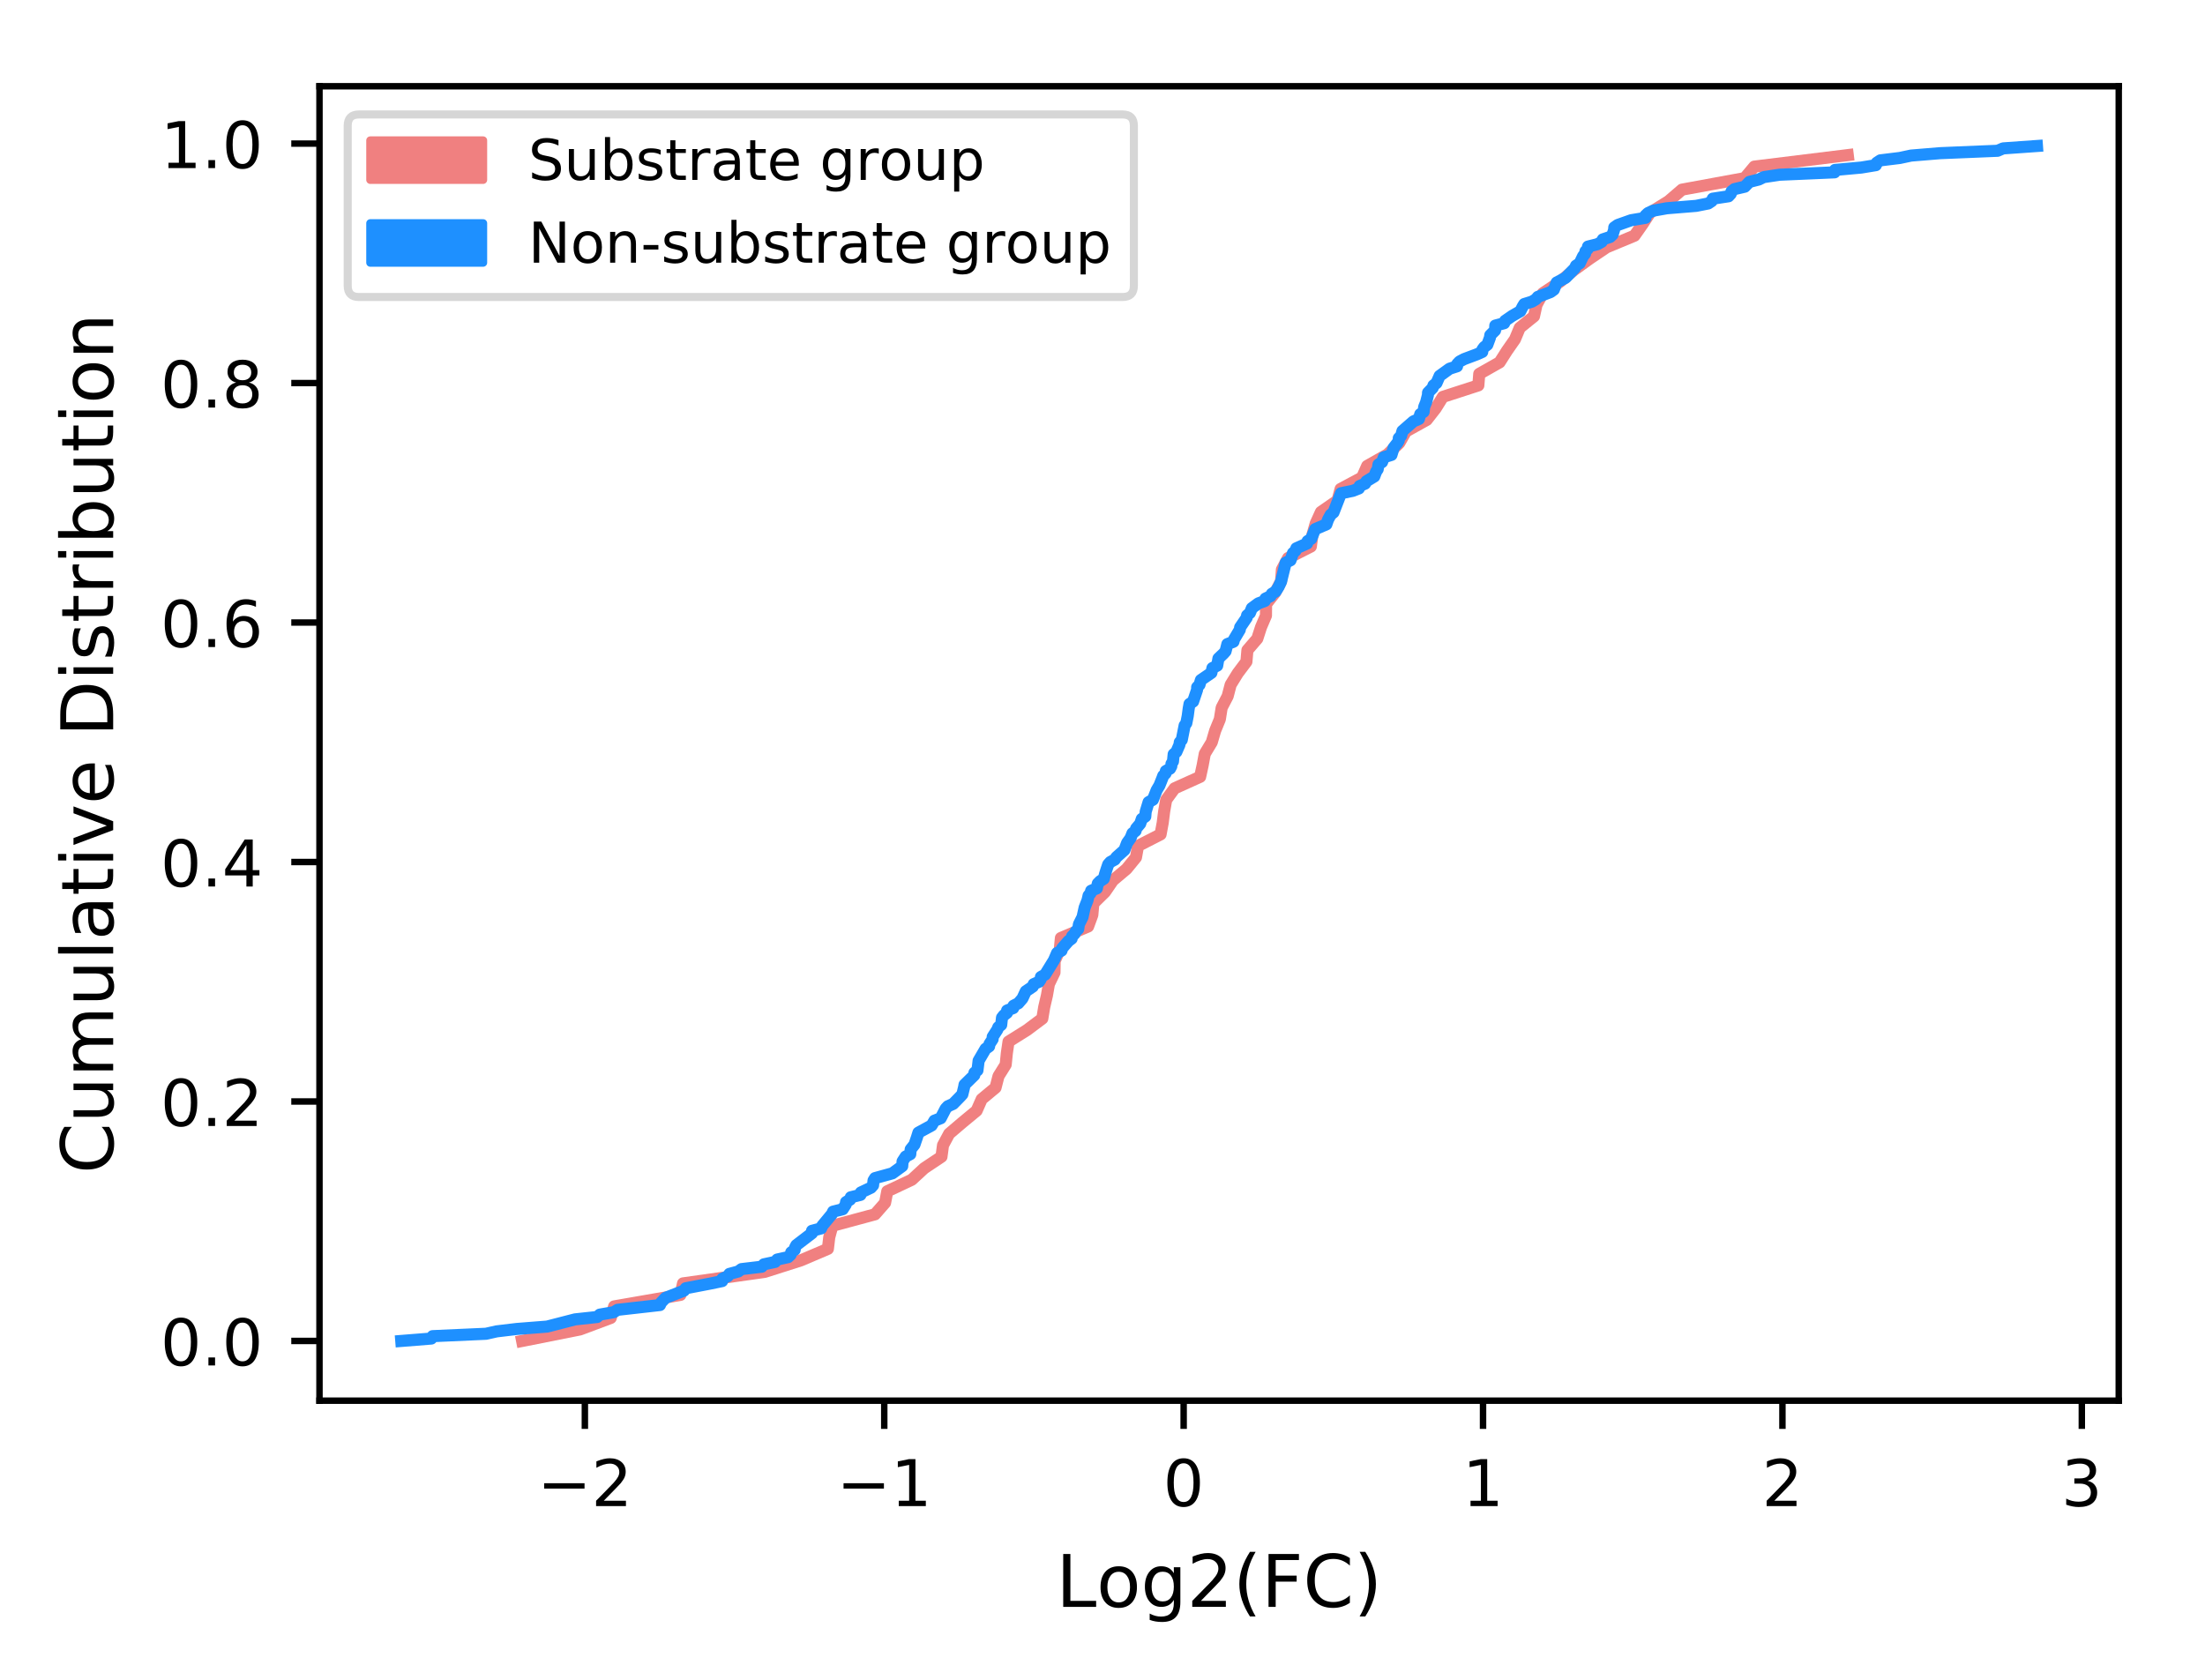 <?xml version="1.0" encoding="utf-8" standalone="no"?>
<!DOCTYPE svg PUBLIC "-//W3C//DTD SVG 1.1//EN"
  "http://www.w3.org/Graphics/SVG/1.1/DTD/svg11.dtd">
<!-- Created with matplotlib (https://matplotlib.org/) -->
<svg height="208.433pt" version="1.1" viewBox="0 0 273.533 208.433" width="273.533pt" xmlns="http://www.w3.org/2000/svg" xmlns:xlink="http://www.w3.org/1999/xlink">
 <defs>
  <style type="text/css">
*{stroke-linecap:butt;stroke-linejoin:round;}
  </style>
 </defs>
 <g id="figure_1">
  <g id="patch_1">
   <path d="M 0 208.433 
L 273.533 208.433 
L 273.533 0 
L 0 0 
z
" style="fill:#ffffff;"/>
  </g>
  <g id="axes_1">
   <g id="patch_2">
    <path d="M 39.633 173.78 
L 262.833 173.78 
L 262.833 10.7 
L 39.633 10.7 
z
" style="fill:#ffffff;"/>
   </g>
   <g id="matplotlib.axis_1">
    <g id="xtick_1">
     <g id="line2d_1">
      <defs>
       <path d="M 0 0 
L 0 3.5 
" id="m01580a641e" style="stroke:#000000;stroke-width:0.8;"/>
      </defs>
      <g>
       <use style="stroke:#000000;stroke-width:0.8;" x="72.553" xlink:href="#m01580a641e" y="173.78"/>
      </g>
     </g>
     <g id="text_1">
      <!-- −2 -->
      <defs>
       <path d="M 10.594 35.5 
L 73.188 35.5 
L 73.188 27.203 
L 10.594 27.203 
z
" id="DejaVuSans-8722"/>
       <path d="M 19.188 8.297 
L 53.609 8.297 
L 53.609 0 
L 7.328 0 
L 7.328 8.297 
Q 12.938 14.109 22.625 23.891 
Q 32.328 33.688 34.812 36.531 
Q 39.547 41.844 41.422 45.531 
Q 43.312 49.219 43.312 52.781 
Q 43.312 58.594 39.234 62.25 
Q 35.156 65.922 28.609 65.922 
Q 23.969 65.922 18.812 64.312 
Q 13.672 62.703 7.812 59.422 
L 7.812 69.391 
Q 13.766 71.781 18.938 73 
Q 24.125 74.219 28.422 74.219 
Q 39.75 74.219 46.484 68.547 
Q 53.219 62.891 53.219 53.422 
Q 53.219 48.922 51.531 44.891 
Q 49.859 40.875 45.406 35.406 
Q 44.188 33.984 37.641 27.219 
Q 31.109 20.453 19.188 8.297 
z
" id="DejaVuSans-50"/>
      </defs>
      <g transform="translate(66.657 186.859)scale(0.08 -0.08)">
       <use xlink:href="#DejaVuSans-8722"/>
       <use x="83.789" xlink:href="#DejaVuSans-50"/>
      </g>
     </g>
    </g>
    <g id="xtick_2">
     <g id="line2d_2">
      <g>
       <use style="stroke:#000000;stroke-width:0.8;" x="109.693" xlink:href="#m01580a641e" y="173.78"/>
      </g>
     </g>
     <g id="text_2">
      <!-- −1 -->
      <defs>
       <path d="M 12.406 8.297 
L 28.516 8.297 
L 28.516 63.922 
L 10.984 60.406 
L 10.984 69.391 
L 28.422 72.906 
L 38.281 72.906 
L 38.281 8.297 
L 54.391 8.297 
L 54.391 0 
L 12.406 0 
z
" id="DejaVuSans-49"/>
      </defs>
      <g transform="translate(103.796 186.859)scale(0.08 -0.08)">
       <use xlink:href="#DejaVuSans-8722"/>
       <use x="83.789" xlink:href="#DejaVuSans-49"/>
      </g>
     </g>
    </g>
    <g id="xtick_3">
     <g id="line2d_3">
      <g>
       <use style="stroke:#000000;stroke-width:0.8;" x="146.833" xlink:href="#m01580a641e" y="173.78"/>
      </g>
     </g>
     <g id="text_3">
      <!-- 0 -->
      <defs>
       <path d="M 31.781 66.406 
Q 24.172 66.406 20.328 58.906 
Q 16.5 51.422 16.5 36.375 
Q 16.5 21.391 20.328 13.891 
Q 24.172 6.391 31.781 6.391 
Q 39.453 6.391 43.281 13.891 
Q 47.125 21.391 47.125 36.375 
Q 47.125 51.422 43.281 58.906 
Q 39.453 66.406 31.781 66.406 
z
M 31.781 74.219 
Q 44.047 74.219 50.516 64.516 
Q 56.984 54.828 56.984 36.375 
Q 56.984 17.969 50.516 8.266 
Q 44.047 -1.422 31.781 -1.422 
Q 19.531 -1.422 13.062 8.266 
Q 6.594 17.969 6.594 36.375 
Q 6.594 54.828 13.062 64.516 
Q 19.531 74.219 31.781 74.219 
z
" id="DejaVuSans-48"/>
      </defs>
      <g transform="translate(144.288 186.859)scale(0.08 -0.08)">
       <use xlink:href="#DejaVuSans-48"/>
      </g>
     </g>
    </g>
    <g id="xtick_4">
     <g id="line2d_4">
      <g>
       <use style="stroke:#000000;stroke-width:0.8;" x="183.973" xlink:href="#m01580a641e" y="173.78"/>
      </g>
     </g>
     <g id="text_4">
      <!-- 1 -->
      <g transform="translate(181.428 186.859)scale(0.08 -0.08)">
       <use xlink:href="#DejaVuSans-49"/>
      </g>
     </g>
    </g>
    <g id="xtick_5">
     <g id="line2d_5">
      <g>
       <use style="stroke:#000000;stroke-width:0.8;" x="221.113" xlink:href="#m01580a641e" y="173.78"/>
      </g>
     </g>
     <g id="text_5">
      <!-- 2 -->
      <g transform="translate(218.568 186.859)scale(0.08 -0.08)">
       <use xlink:href="#DejaVuSans-50"/>
      </g>
     </g>
    </g>
    <g id="xtick_6">
     <g id="line2d_6">
      <g>
       <use style="stroke:#000000;stroke-width:0.8;" x="258.253" xlink:href="#m01580a641e" y="173.78"/>
      </g>
     </g>
     <g id="text_6">
      <!-- 3 -->
      <defs>
       <path d="M 40.578 39.312 
Q 47.656 37.797 51.625 33 
Q 55.609 28.219 55.609 21.188 
Q 55.609 10.406 48.188 4.484 
Q 40.766 -1.422 27.094 -1.422 
Q 22.516 -1.422 17.656 -0.516 
Q 12.797 0.391 7.625 2.203 
L 7.625 11.719 
Q 11.719 9.328 16.594 8.109 
Q 21.484 6.891 26.812 6.891 
Q 36.078 6.891 40.938 10.547 
Q 45.797 14.203 45.797 21.188 
Q 45.797 27.641 41.281 31.266 
Q 36.766 34.906 28.719 34.906 
L 20.219 34.906 
L 20.219 43.016 
L 29.109 43.016 
Q 36.375 43.016 40.234 45.922 
Q 44.094 48.828 44.094 54.297 
Q 44.094 59.906 40.109 62.906 
Q 36.141 65.922 28.719 65.922 
Q 24.656 65.922 20.016 65.031 
Q 15.375 64.156 9.812 62.312 
L 9.812 71.094 
Q 15.438 72.656 20.344 73.438 
Q 25.25 74.219 29.594 74.219 
Q 40.828 74.219 47.359 69.109 
Q 53.906 64.016 53.906 55.328 
Q 53.906 49.266 50.438 45.094 
Q 46.969 40.922 40.578 39.312 
z
" id="DejaVuSans-51"/>
      </defs>
      <g transform="translate(255.708 186.859)scale(0.08 -0.08)">
       <use xlink:href="#DejaVuSans-51"/>
      </g>
     </g>
    </g>
    <g id="text_7">
     <!-- Log2(FC) -->
     <defs>
      <path d="M 9.812 72.906 
L 19.672 72.906 
L 19.672 8.297 
L 55.172 8.297 
L 55.172 0 
L 9.812 0 
z
" id="DejaVuSans-76"/>
      <path d="M 30.609 48.391 
Q 23.391 48.391 19.188 42.75 
Q 14.984 37.109 14.984 27.297 
Q 14.984 17.484 19.156 11.844 
Q 23.344 6.203 30.609 6.203 
Q 37.797 6.203 41.984 11.859 
Q 46.188 17.531 46.188 27.297 
Q 46.188 37.016 41.984 42.703 
Q 37.797 48.391 30.609 48.391 
z
M 30.609 56 
Q 42.328 56 49.016 48.375 
Q 55.719 40.766 55.719 27.297 
Q 55.719 13.875 49.016 6.219 
Q 42.328 -1.422 30.609 -1.422 
Q 18.844 -1.422 12.172 6.219 
Q 5.516 13.875 5.516 27.297 
Q 5.516 40.766 12.172 48.375 
Q 18.844 56 30.609 56 
z
" id="DejaVuSans-111"/>
      <path d="M 45.406 27.984 
Q 45.406 37.75 41.375 43.109 
Q 37.359 48.484 30.078 48.484 
Q 22.859 48.484 18.828 43.109 
Q 14.797 37.75 14.797 27.984 
Q 14.797 18.266 18.828 12.891 
Q 22.859 7.516 30.078 7.516 
Q 37.359 7.516 41.375 12.891 
Q 45.406 18.266 45.406 27.984 
z
M 54.391 6.781 
Q 54.391 -7.172 48.188 -13.984 
Q 42 -20.797 29.203 -20.797 
Q 24.469 -20.797 20.266 -20.094 
Q 16.062 -19.391 12.109 -17.922 
L 12.109 -9.188 
Q 16.062 -11.328 19.922 -12.344 
Q 23.781 -13.375 27.781 -13.375 
Q 36.625 -13.375 41.016 -8.766 
Q 45.406 -4.156 45.406 5.172 
L 45.406 9.625 
Q 42.625 4.781 38.281 2.391 
Q 33.938 0 27.875 0 
Q 17.828 0 11.672 7.656 
Q 5.516 15.328 5.516 27.984 
Q 5.516 40.672 11.672 48.328 
Q 17.828 56 27.875 56 
Q 33.938 56 38.281 53.609 
Q 42.625 51.219 45.406 46.391 
L 45.406 54.688 
L 54.391 54.688 
z
" id="DejaVuSans-103"/>
      <path d="M 31 75.875 
Q 24.469 64.656 21.281 53.656 
Q 18.109 42.672 18.109 31.391 
Q 18.109 20.125 21.312 9.062 
Q 24.516 -2 31 -13.188 
L 23.188 -13.188 
Q 15.875 -1.703 12.234 9.375 
Q 8.594 20.453 8.594 31.391 
Q 8.594 42.281 12.203 53.312 
Q 15.828 64.359 23.188 75.875 
z
" id="DejaVuSans-40"/>
      <path d="M 9.812 72.906 
L 51.703 72.906 
L 51.703 64.594 
L 19.672 64.594 
L 19.672 43.109 
L 48.578 43.109 
L 48.578 34.812 
L 19.672 34.812 
L 19.672 0 
L 9.812 0 
z
" id="DejaVuSans-70"/>
      <path d="M 64.406 67.281 
L 64.406 56.891 
Q 59.422 61.531 53.781 63.812 
Q 48.141 66.109 41.797 66.109 
Q 29.297 66.109 22.656 58.469 
Q 16.016 50.828 16.016 36.375 
Q 16.016 21.969 22.656 14.328 
Q 29.297 6.688 41.797 6.688 
Q 48.141 6.688 53.781 8.984 
Q 59.422 11.281 64.406 15.922 
L 64.406 5.609 
Q 59.234 2.094 53.438 0.328 
Q 47.656 -1.422 41.219 -1.422 
Q 24.656 -1.422 15.125 8.703 
Q 5.609 18.844 5.609 36.375 
Q 5.609 53.953 15.125 64.078 
Q 24.656 74.219 41.219 74.219 
Q 47.75 74.219 53.531 72.484 
Q 59.328 70.75 64.406 67.281 
z
" id="DejaVuSans-67"/>
      <path d="M 8.016 75.875 
L 15.828 75.875 
Q 23.141 64.359 26.781 53.312 
Q 30.422 42.281 30.422 31.391 
Q 30.422 20.453 26.781 9.375 
Q 23.141 -1.703 15.828 -13.188 
L 8.016 -13.188 
Q 14.5 -2 17.703 9.062 
Q 20.906 20.125 20.906 31.391 
Q 20.906 42.672 17.703 53.656 
Q 14.5 64.656 8.016 75.875 
z
" id="DejaVuSans-41"/>
     </defs>
     <g transform="translate(131.011 199.361)scale(0.09 -0.09)">
      <use xlink:href="#DejaVuSans-76"/>
      <use x="55.697" xlink:href="#DejaVuSans-111"/>
      <use x="116.879" xlink:href="#DejaVuSans-103"/>
      <use x="180.355" xlink:href="#DejaVuSans-50"/>
      <use x="243.979" xlink:href="#DejaVuSans-40"/>
      <use x="282.992" xlink:href="#DejaVuSans-70"/>
      <use x="340.512" xlink:href="#DejaVuSans-67"/>
      <use x="410.336" xlink:href="#DejaVuSans-41"/>
     </g>
    </g>
   </g>
   <g id="matplotlib.axis_2">
    <g id="ytick_1">
     <g id="line2d_7">
      <defs>
       <path d="M 0 0 
L -3.5 0 
" id="me97eda12b5" style="stroke:#000000;stroke-width:0.8;"/>
      </defs>
      <g>
       <use style="stroke:#000000;stroke-width:0.8;" x="39.633" xlink:href="#me97eda12b5" y="166.367"/>
      </g>
     </g>
     <g id="text_8">
      <!-- 0.0 -->
      <defs>
       <path d="M 10.688 12.406 
L 21 12.406 
L 21 0 
L 10.688 0 
z
" id="DejaVuSans-46"/>
      </defs>
      <g transform="translate(19.91 169.407)scale(0.08 -0.08)">
       <use xlink:href="#DejaVuSans-48"/>
       <use x="63.623" xlink:href="#DejaVuSans-46"/>
       <use x="95.41" xlink:href="#DejaVuSans-48"/>
      </g>
     </g>
    </g>
    <g id="ytick_2">
     <g id="line2d_8">
      <g>
       <use style="stroke:#000000;stroke-width:0.8;" x="39.633" xlink:href="#me97eda12b5" y="136.657"/>
      </g>
     </g>
     <g id="text_9">
      <!-- 0.2 -->
      <g transform="translate(19.91 139.696)scale(0.08 -0.08)">
       <use xlink:href="#DejaVuSans-48"/>
       <use x="63.623" xlink:href="#DejaVuSans-46"/>
       <use x="95.41" xlink:href="#DejaVuSans-50"/>
      </g>
     </g>
    </g>
    <g id="ytick_3">
     <g id="line2d_9">
      <g>
       <use style="stroke:#000000;stroke-width:0.8;" x="39.633" xlink:href="#me97eda12b5" y="106.947"/>
      </g>
     </g>
     <g id="text_10">
      <!-- 0.4 -->
      <defs>
       <path d="M 37.797 64.312 
L 12.891 25.391 
L 37.797 25.391 
z
M 35.203 72.906 
L 47.609 72.906 
L 47.609 25.391 
L 58.016 25.391 
L 58.016 17.188 
L 47.609 17.188 
L 47.609 0 
L 37.797 0 
L 37.797 17.188 
L 4.891 17.188 
L 4.891 26.703 
z
" id="DejaVuSans-52"/>
      </defs>
      <g transform="translate(19.91 109.986)scale(0.08 -0.08)">
       <use xlink:href="#DejaVuSans-48"/>
       <use x="63.623" xlink:href="#DejaVuSans-46"/>
       <use x="95.41" xlink:href="#DejaVuSans-52"/>
      </g>
     </g>
    </g>
    <g id="ytick_4">
     <g id="line2d_10">
      <g>
       <use style="stroke:#000000;stroke-width:0.8;" x="39.633" xlink:href="#me97eda12b5" y="77.236"/>
      </g>
     </g>
     <g id="text_11">
      <!-- 0.6 -->
      <defs>
       <path d="M 33.016 40.375 
Q 26.375 40.375 22.484 35.828 
Q 18.609 31.297 18.609 23.391 
Q 18.609 15.531 22.484 10.953 
Q 26.375 6.391 33.016 6.391 
Q 39.656 6.391 43.531 10.953 
Q 47.406 15.531 47.406 23.391 
Q 47.406 31.297 43.531 35.828 
Q 39.656 40.375 33.016 40.375 
z
M 52.594 71.297 
L 52.594 62.312 
Q 48.875 64.062 45.094 64.984 
Q 41.312 65.922 37.594 65.922 
Q 27.828 65.922 22.672 59.328 
Q 17.531 52.734 16.797 39.406 
Q 19.672 43.656 24.016 45.922 
Q 28.375 48.188 33.594 48.188 
Q 44.578 48.188 50.953 41.516 
Q 57.328 34.859 57.328 23.391 
Q 57.328 12.156 50.688 5.359 
Q 44.047 -1.422 33.016 -1.422 
Q 20.359 -1.422 13.672 8.266 
Q 6.984 17.969 6.984 36.375 
Q 6.984 53.656 15.188 63.938 
Q 23.391 74.219 37.203 74.219 
Q 40.922 74.219 44.703 73.484 
Q 48.484 72.75 52.594 71.297 
z
" id="DejaVuSans-54"/>
      </defs>
      <g transform="translate(19.91 80.276)scale(0.08 -0.08)">
       <use xlink:href="#DejaVuSans-48"/>
       <use x="63.623" xlink:href="#DejaVuSans-46"/>
       <use x="95.41" xlink:href="#DejaVuSans-54"/>
      </g>
     </g>
    </g>
    <g id="ytick_5">
     <g id="line2d_11">
      <g>
       <use style="stroke:#000000;stroke-width:0.8;" x="39.633" xlink:href="#me97eda12b5" y="47.526"/>
      </g>
     </g>
     <g id="text_12">
      <!-- 0.8 -->
      <defs>
       <path d="M 31.781 34.625 
Q 24.75 34.625 20.719 30.859 
Q 16.703 27.094 16.703 20.516 
Q 16.703 13.922 20.719 10.156 
Q 24.75 6.391 31.781 6.391 
Q 38.812 6.391 42.859 10.172 
Q 46.922 13.969 46.922 20.516 
Q 46.922 27.094 42.891 30.859 
Q 38.875 34.625 31.781 34.625 
z
M 21.922 38.812 
Q 15.578 40.375 12.031 44.719 
Q 8.5 49.078 8.5 55.328 
Q 8.5 64.062 14.719 69.141 
Q 20.953 74.219 31.781 74.219 
Q 42.672 74.219 48.875 69.141 
Q 55.078 64.062 55.078 55.328 
Q 55.078 49.078 51.531 44.719 
Q 48 40.375 41.703 38.812 
Q 48.828 37.156 52.797 32.312 
Q 56.781 27.484 56.781 20.516 
Q 56.781 9.906 50.312 4.234 
Q 43.844 -1.422 31.781 -1.422 
Q 19.734 -1.422 13.25 4.234 
Q 6.781 9.906 6.781 20.516 
Q 6.781 27.484 10.781 32.312 
Q 14.797 37.156 21.922 38.812 
z
M 18.312 54.391 
Q 18.312 48.734 21.844 45.562 
Q 25.391 42.391 31.781 42.391 
Q 38.141 42.391 41.719 45.562 
Q 45.312 48.734 45.312 54.391 
Q 45.312 60.062 41.719 63.234 
Q 38.141 66.406 31.781 66.406 
Q 25.391 66.406 21.844 63.234 
Q 18.312 60.062 18.312 54.391 
z
" id="DejaVuSans-56"/>
      </defs>
      <g transform="translate(19.91 50.565)scale(0.08 -0.08)">
       <use xlink:href="#DejaVuSans-48"/>
       <use x="63.623" xlink:href="#DejaVuSans-46"/>
       <use x="95.41" xlink:href="#DejaVuSans-56"/>
      </g>
     </g>
    </g>
    <g id="ytick_6">
     <g id="line2d_12">
      <g>
       <use style="stroke:#000000;stroke-width:0.8;" x="39.633" xlink:href="#me97eda12b5" y="17.816"/>
      </g>
     </g>
     <g id="text_13">
      <!-- 1.0 -->
      <g transform="translate(19.91 20.855)scale(0.08 -0.08)">
       <use xlink:href="#DejaVuSans-49"/>
       <use x="63.623" xlink:href="#DejaVuSans-46"/>
       <use x="95.41" xlink:href="#DejaVuSans-48"/>
      </g>
     </g>
    </g>
    <g id="text_14">
     <!-- Cumulative Distribution -->
     <defs>
      <path d="M 8.5 21.578 
L 8.5 54.688 
L 17.484 54.688 
L 17.484 21.922 
Q 17.484 14.156 20.5 10.266 
Q 23.531 6.391 29.594 6.391 
Q 36.859 6.391 41.078 11.031 
Q 45.312 15.672 45.312 23.688 
L 45.312 54.688 
L 54.297 54.688 
L 54.297 0 
L 45.312 0 
L 45.312 8.406 
Q 42.047 3.422 37.719 1 
Q 33.406 -1.422 27.688 -1.422 
Q 18.266 -1.422 13.375 4.438 
Q 8.5 10.297 8.5 21.578 
z
M 31.109 56 
z
" id="DejaVuSans-117"/>
      <path d="M 52 44.188 
Q 55.375 50.25 60.062 53.125 
Q 64.75 56 71.094 56 
Q 79.641 56 84.281 50.016 
Q 88.922 44.047 88.922 33.016 
L 88.922 0 
L 79.891 0 
L 79.891 32.719 
Q 79.891 40.578 77.094 44.375 
Q 74.312 48.188 68.609 48.188 
Q 61.625 48.188 57.562 43.547 
Q 53.516 38.922 53.516 30.906 
L 53.516 0 
L 44.484 0 
L 44.484 32.719 
Q 44.484 40.625 41.703 44.406 
Q 38.922 48.188 33.109 48.188 
Q 26.219 48.188 22.156 43.531 
Q 18.109 38.875 18.109 30.906 
L 18.109 0 
L 9.078 0 
L 9.078 54.688 
L 18.109 54.688 
L 18.109 46.188 
Q 21.188 51.219 25.484 53.609 
Q 29.781 56 35.688 56 
Q 41.656 56 45.828 52.969 
Q 50 49.953 52 44.188 
z
" id="DejaVuSans-109"/>
      <path d="M 9.422 75.984 
L 18.406 75.984 
L 18.406 0 
L 9.422 0 
z
" id="DejaVuSans-108"/>
      <path d="M 34.281 27.484 
Q 23.391 27.484 19.188 25 
Q 14.984 22.516 14.984 16.5 
Q 14.984 11.719 18.141 8.906 
Q 21.297 6.109 26.703 6.109 
Q 34.188 6.109 38.703 11.406 
Q 43.219 16.703 43.219 25.484 
L 43.219 27.484 
z
M 52.203 31.203 
L 52.203 0 
L 43.219 0 
L 43.219 8.297 
Q 40.141 3.328 35.547 0.953 
Q 30.953 -1.422 24.312 -1.422 
Q 15.922 -1.422 10.953 3.297 
Q 6 8.016 6 15.922 
Q 6 25.141 12.172 29.828 
Q 18.359 34.516 30.609 34.516 
L 43.219 34.516 
L 43.219 35.406 
Q 43.219 41.609 39.141 45 
Q 35.062 48.391 27.688 48.391 
Q 23 48.391 18.547 47.266 
Q 14.109 46.141 10.016 43.891 
L 10.016 52.203 
Q 14.938 54.109 19.578 55.047 
Q 24.219 56 28.609 56 
Q 40.484 56 46.344 49.844 
Q 52.203 43.703 52.203 31.203 
z
" id="DejaVuSans-97"/>
      <path d="M 18.312 70.219 
L 18.312 54.688 
L 36.812 54.688 
L 36.812 47.703 
L 18.312 47.703 
L 18.312 18.016 
Q 18.312 11.328 20.141 9.422 
Q 21.969 7.516 27.594 7.516 
L 36.812 7.516 
L 36.812 0 
L 27.594 0 
Q 17.188 0 13.234 3.875 
Q 9.281 7.766 9.281 18.016 
L 9.281 47.703 
L 2.688 47.703 
L 2.688 54.688 
L 9.281 54.688 
L 9.281 70.219 
z
" id="DejaVuSans-116"/>
      <path d="M 9.422 54.688 
L 18.406 54.688 
L 18.406 0 
L 9.422 0 
z
M 9.422 75.984 
L 18.406 75.984 
L 18.406 64.594 
L 9.422 64.594 
z
" id="DejaVuSans-105"/>
      <path d="M 2.984 54.688 
L 12.5 54.688 
L 29.594 8.797 
L 46.688 54.688 
L 56.203 54.688 
L 35.688 0 
L 23.484 0 
z
" id="DejaVuSans-118"/>
      <path d="M 56.203 29.594 
L 56.203 25.203 
L 14.891 25.203 
Q 15.484 15.922 20.484 11.062 
Q 25.484 6.203 34.422 6.203 
Q 39.594 6.203 44.453 7.469 
Q 49.312 8.734 54.109 11.281 
L 54.109 2.781 
Q 49.266 0.734 44.188 -0.344 
Q 39.109 -1.422 33.891 -1.422 
Q 20.797 -1.422 13.156 6.188 
Q 5.516 13.812 5.516 26.812 
Q 5.516 40.234 12.766 48.109 
Q 20.016 56 32.328 56 
Q 43.359 56 49.781 48.891 
Q 56.203 41.797 56.203 29.594 
z
M 47.219 32.234 
Q 47.125 39.594 43.094 43.984 
Q 39.062 48.391 32.422 48.391 
Q 24.906 48.391 20.391 44.141 
Q 15.875 39.891 15.188 32.172 
z
" id="DejaVuSans-101"/>
      <path id="DejaVuSans-32"/>
      <path d="M 19.672 64.797 
L 19.672 8.109 
L 31.594 8.109 
Q 46.688 8.109 53.688 14.938 
Q 60.688 21.781 60.688 36.531 
Q 60.688 51.172 53.688 57.984 
Q 46.688 64.797 31.594 64.797 
z
M 9.812 72.906 
L 30.078 72.906 
Q 51.266 72.906 61.172 64.094 
Q 71.094 55.281 71.094 36.531 
Q 71.094 17.672 61.125 8.828 
Q 51.172 0 30.078 0 
L 9.812 0 
z
" id="DejaVuSans-68"/>
      <path d="M 44.281 53.078 
L 44.281 44.578 
Q 40.484 46.531 36.375 47.5 
Q 32.281 48.484 27.875 48.484 
Q 21.188 48.484 17.844 46.438 
Q 14.5 44.391 14.5 40.281 
Q 14.5 37.156 16.891 35.375 
Q 19.281 33.594 26.516 31.984 
L 29.594 31.297 
Q 39.156 29.25 43.188 25.516 
Q 47.219 21.781 47.219 15.094 
Q 47.219 7.469 41.188 3.016 
Q 35.156 -1.422 24.609 -1.422 
Q 20.219 -1.422 15.453 -0.562 
Q 10.688 0.297 5.422 2 
L 5.422 11.281 
Q 10.406 8.688 15.234 7.391 
Q 20.062 6.109 24.812 6.109 
Q 31.156 6.109 34.562 8.281 
Q 37.984 10.453 37.984 14.406 
Q 37.984 18.062 35.516 20.016 
Q 33.062 21.969 24.703 23.781 
L 21.578 24.516 
Q 13.234 26.266 9.516 29.906 
Q 5.812 33.547 5.812 39.891 
Q 5.812 47.609 11.281 51.797 
Q 16.75 56 26.812 56 
Q 31.781 56 36.172 55.266 
Q 40.578 54.547 44.281 53.078 
z
" id="DejaVuSans-115"/>
      <path d="M 41.109 46.297 
Q 39.594 47.172 37.812 47.578 
Q 36.031 48 33.891 48 
Q 26.266 48 22.188 43.047 
Q 18.109 38.094 18.109 28.812 
L 18.109 0 
L 9.078 0 
L 9.078 54.688 
L 18.109 54.688 
L 18.109 46.188 
Q 20.953 51.172 25.484 53.578 
Q 30.031 56 36.531 56 
Q 37.453 56 38.578 55.875 
Q 39.703 55.766 41.062 55.516 
z
" id="DejaVuSans-114"/>
      <path d="M 48.688 27.297 
Q 48.688 37.203 44.609 42.844 
Q 40.531 48.484 33.406 48.484 
Q 26.266 48.484 22.188 42.844 
Q 18.109 37.203 18.109 27.297 
Q 18.109 17.391 22.188 11.75 
Q 26.266 6.109 33.406 6.109 
Q 40.531 6.109 44.609 11.75 
Q 48.688 17.391 48.688 27.297 
z
M 18.109 46.391 
Q 20.953 51.266 25.266 53.625 
Q 29.594 56 35.594 56 
Q 45.562 56 51.781 48.094 
Q 58.016 40.188 58.016 27.297 
Q 58.016 14.406 51.781 6.484 
Q 45.562 -1.422 35.594 -1.422 
Q 29.594 -1.422 25.266 0.953 
Q 20.953 3.328 18.109 8.203 
L 18.109 0 
L 9.078 0 
L 9.078 75.984 
L 18.109 75.984 
z
" id="DejaVuSans-98"/>
      <path d="M 54.891 33.016 
L 54.891 0 
L 45.906 0 
L 45.906 32.719 
Q 45.906 40.484 42.875 44.328 
Q 39.844 48.188 33.797 48.188 
Q 26.516 48.188 22.312 43.547 
Q 18.109 38.922 18.109 30.906 
L 18.109 0 
L 9.078 0 
L 9.078 54.688 
L 18.109 54.688 
L 18.109 46.188 
Q 21.344 51.125 25.703 53.562 
Q 30.078 56 35.797 56 
Q 45.219 56 50.047 50.172 
Q 54.891 44.344 54.891 33.016 
z
" id="DejaVuSans-110"/>
     </defs>
     <g transform="translate(14.039 145.606)rotate(-90)scale(0.09 -0.09)">
      <use xlink:href="#DejaVuSans-67"/>
      <use x="69.824" xlink:href="#DejaVuSans-117"/>
      <use x="133.203" xlink:href="#DejaVuSans-109"/>
      <use x="230.615" xlink:href="#DejaVuSans-117"/>
      <use x="293.994" xlink:href="#DejaVuSans-108"/>
      <use x="321.777" xlink:href="#DejaVuSans-97"/>
      <use x="383.057" xlink:href="#DejaVuSans-116"/>
      <use x="422.266" xlink:href="#DejaVuSans-105"/>
      <use x="450.049" xlink:href="#DejaVuSans-118"/>
      <use x="509.229" xlink:href="#DejaVuSans-101"/>
      <use x="570.752" xlink:href="#DejaVuSans-32"/>
      <use x="602.539" xlink:href="#DejaVuSans-68"/>
      <use x="679.541" xlink:href="#DejaVuSans-105"/>
      <use x="707.324" xlink:href="#DejaVuSans-115"/>
      <use x="759.424" xlink:href="#DejaVuSans-116"/>
      <use x="798.633" xlink:href="#DejaVuSans-114"/>
      <use x="839.746" xlink:href="#DejaVuSans-105"/>
      <use x="867.529" xlink:href="#DejaVuSans-98"/>
      <use x="931.006" xlink:href="#DejaVuSans-117"/>
      <use x="994.385" xlink:href="#DejaVuSans-116"/>
      <use x="1033.594" xlink:href="#DejaVuSans-105"/>
      <use x="1061.377" xlink:href="#DejaVuSans-111"/>
      <use x="1122.559" xlink:href="#DejaVuSans-110"/>
     </g>
    </g>
   </g>
   <g id="line2d_13">
    <path clip-path="url(#pee766eb508)" d="M 64.771 166.367 
L 71.945 164.939 
L 75.764 163.511 
L 76.185 162.082 
L 84.406 160.654 
L 84.733 159.225 
L 94.869 157.797 
L 99.349 156.369 
L 102.701 154.94 
L 102.869 153.512 
L 103.252 152.083 
L 108.545 150.655 
L 109.796 149.227 
L 110.069 147.798 
L 113.102 146.37 
L 114.648 144.942 
L 116.791 143.513 
L 116.982 142.085 
L 117.748 140.656 
L 119.425 139.228 
L 121.152 137.8 
L 121.781 136.371 
L 123.499 134.943 
L 123.865 133.515 
L 124.758 132.086 
L 124.901 130.658 
L 125.111 129.229 
L 127.39 127.801 
L 129.298 126.373 
L 129.537 124.944 
L 129.869 123.516 
L 130.12 122.087 
L 130.81 120.659 
L 130.831 119.231 
L 131.468 117.802 
L 131.606 116.374 
L 134.981 114.946 
L 135.503 113.517 
L 135.634 112.089 
L 137.082 110.66 
L 138.059 109.232 
L 139.754 107.804 
L 140.919 106.375 
L 141.176 104.947 
L 143.97 103.518 
L 144.235 102.09 
L 144.416 100.662 
L 144.667 99.233 
L 145.712 97.805 
L 148.878 96.377 
L 149.19 94.948 
L 149.455 93.52 
L 150.32 92.091 
L 150.739 90.663 
L 151.322 89.235 
L 151.549 87.806 
L 152.293 86.378 
L 152.666 84.95 
L 153.547 83.521 
L 154.62 82.093 
L 154.744 80.664 
L 155.972 79.236 
L 156.432 77.808 
L 157.044 76.379 
L 157.056 74.951 
L 158.185 73.522 
L 158.92 72.094 
L 159.021 70.666 
L 159.785 69.237 
L 162.609 67.809 
L 162.803 66.381 
L 163.214 64.952 
L 163.864 63.524 
L 165.923 62.095 
L 166.301 60.667 
L 168.968 59.239 
L 169.599 57.81 
L 172.12 56.382 
L 173.592 54.954 
L 174.408 53.525 
L 176.984 52.097 
L 178.099 50.668 
L 178.99 49.24 
L 183.392 47.812 
L 183.503 46.383 
L 186.026 44.955 
L 186.935 43.526 
L 187.932 42.098 
L 188.527 40.67 
L 190.293 39.241 
L 190.608 37.813 
L 191.39 36.385 
L 193.519 34.956 
L 195.219 33.528 
L 197.194 32.099 
L 199.311 30.671 
L 202.757 29.243 
L 203.762 27.814 
L 204.691 26.386 
L 206.99 24.958 
L 208.652 23.529 
L 216.427 22.101 
L 217.625 20.672 
L 229.218 19.244 
" style="fill:none;stroke:#f08080;stroke-linecap:square;stroke-width:1.5;"/>
   </g>
   <g id="line2d_14">
    <path clip-path="url(#pee766eb508)" d="M 49.778 166.367 
L 53.503 166.07 
L 53.668 165.773 
L 60.289 165.476 
L 61.611 165.179 
L 64.098 164.882 
L 67.869 164.585 
L 71.328 163.693 
L 74.078 163.396 
L 74.404 163.099 
L 76.126 162.802 
L 76.611 162.505 
L 81.869 161.911 
L 82 161.614 
L 82.561 161.019 
L 84.849 160.128 
L 85.068 159.831 
L 88.157 159.237 
L 89.584 158.94 
L 89.613 158.643 
L 90.283 158.345 
L 90.483 158.048 
L 91.583 157.751 
L 91.984 157.454 
L 94.496 157.157 
L 94.759 156.86 
L 96.152 156.563 
L 96.414 156.266 
L 97.764 155.969 
L 98.082 155.672 
L 98.151 155.374 
L 98.577 155.077 
L 98.625 154.78 
L 98.787 154.483 
L 100.726 152.998 
L 100.732 152.701 
L 101.869 152.403 
L 101.978 152.106 
L 103.207 150.621 
L 103.345 150.324 
L 104.54 150.027 
L 104.919 149.432 
L 104.953 149.135 
L 105.454 148.838 
L 105.543 148.541 
L 106.742 148.244 
L 106.792 147.947 
L 108.045 147.353 
L 108.305 147.056 
L 108.362 146.461 
L 108.55 146.164 
L 110.7 145.57 
L 111.922 144.679 
L 111.966 144.085 
L 112.351 143.49 
L 112.92 143.193 
L 112.97 142.599 
L 113.442 142.005 
L 113.746 141.113 
L 113.932 140.519 
L 115.569 139.628 
L 115.922 139.034 
L 116.693 138.737 
L 117.31 137.548 
L 117.585 137.251 
L 118.241 136.954 
L 119.114 136.063 
L 119.383 135.766 
L 119.6 134.874 
L 119.652 134.577 
L 120.863 133.389 
L 120.882 133.092 
L 121.254 132.795 
L 121.365 131.903 
L 121.395 131.606 
L 122.263 130.121 
L 122.697 129.824 
L 122.748 129.526 
L 123.136 128.932 
L 123.148 128.635 
L 123.721 127.744 
L 123.838 127.447 
L 124.201 127.15 
L 124.3 126.258 
L 124.533 125.961 
L 124.914 125.664 
L 124.932 125.367 
L 125.688 125.07 
L 125.736 124.773 
L 126.321 124.476 
L 126.833 123.882 
L 127.249 122.99 
L 128.124 122.396 
L 128.232 122.099 
L 128.899 121.802 
L 129.097 121.505 
L 129.127 121.208 
L 129.651 120.91 
L 130.749 119.128 
L 131.13 118.237 
L 131.684 117.939 
L 131.769 117.642 
L 132.543 116.751 
L 132.938 116.454 
L 132.999 116.157 
L 133.302 115.86 
L 133.446 115.563 
L 133.755 115.266 
L 133.843 114.671 
L 134.291 113.78 
L 134.554 112.592 
L 134.905 111.7 
L 135.042 111.106 
L 135.293 110.809 
L 135.357 110.512 
L 136.068 110.215 
L 136.182 109.621 
L 136.474 109.323 
L 136.928 109.026 
L 137.085 108.432 
L 137.275 107.838 
L 137.476 107.244 
L 137.74 106.947 
L 138.287 106.65 
L 138.484 106.352 
L 139.486 105.461 
L 139.708 104.867 
L 139.824 104.57 
L 140.249 103.976 
L 140.484 103.381 
L 140.871 103.084 
L 140.941 102.787 
L 141.442 102.193 
L 141.643 101.599 
L 142.074 101.302 
L 142.123 100.707 
L 142.483 99.519 
L 143.014 99.222 
L 143.486 98.034 
L 143.835 97.439 
L 144.19 96.548 
L 144.299 96.251 
L 144.59 95.954 
L 144.625 95.657 
L 145.147 95.36 
L 145.302 95.062 
L 145.323 94.765 
L 145.509 94.468 
L 145.595 93.577 
L 145.932 93.28 
L 146.317 92.389 
L 146.352 92.091 
L 146.601 91.794 
L 146.955 90.012 
L 147.166 89.715 
L 147.34 88.823 
L 147.457 87.932 
L 147.562 87.338 
L 148.005 87.041 
L 148.507 85.555 
L 148.509 85.258 
L 148.799 84.961 
L 148.973 84.367 
L 150.274 83.475 
L 150.405 82.881 
L 150.994 82.584 
L 151.149 81.693 
L 151.772 81.099 
L 152.032 80.802 
L 152.257 79.91 
L 153.015 79.613 
L 153.091 79.316 
L 153.798 78.128 
L 153.841 77.83 
L 154.649 76.642 
L 154.704 76.345 
L 155.054 76.048 
L 155.296 75.454 
L 156.102 74.859 
L 156.904 74.562 
L 156.982 74.265 
L 157.607 73.968 
L 157.77 73.671 
L 158.254 73.374 
L 158.623 72.78 
L 158.905 72.186 
L 159.495 69.809 
L 160.091 69.512 
L 160.391 68.62 
L 160.713 68.323 
L 160.811 68.026 
L 162.146 67.432 
L 162.207 67.135 
L 162.661 66.838 
L 162.898 66.243 
L 163.149 65.649 
L 164.539 65.055 
L 164.746 64.461 
L 165.068 63.867 
L 165.426 63.57 
L 166.352 61.193 
L 167.814 60.896 
L 168.573 60.598 
L 168.661 60.301 
L 169.342 60.004 
L 169.507 59.707 
L 170.485 59.113 
L 170.707 58.519 
L 170.906 58.222 
L 171 57.627 
L 171.447 57.33 
L 171.668 56.736 
L 172.613 56.439 
L 172.885 55.548 
L 173.349 54.954 
L 173.518 54.656 
L 173.52 54.359 
L 173.813 54.062 
L 173.976 53.468 
L 175.338 52.28 
L 176.018 51.983 
L 176.181 51.388 
L 176.603 51.091 
L 176.669 50.497 
L 176.911 49.903 
L 177.138 49.011 
L 177.15 48.714 
L 177.729 48.12 
L 177.82 47.823 
L 178.197 47.526 
L 178.589 46.635 
L 179.825 45.743 
L 180.747 45.446 
L 180.782 45.149 
L 181.062 44.852 
L 181.623 44.555 
L 183.208 43.961 
L 183.872 43.664 
L 183.899 43.367 
L 184.113 43.069 
L 184.504 42.772 
L 184.834 41.881 
L 184.87 41.584 
L 185.465 40.99 
L 185.494 40.395 
L 186.596 40.098 
L 186.712 39.801 
L 187.567 39.207 
L 188.597 38.613 
L 188.902 38.019 
L 189.086 37.722 
L 190.042 37.424 
L 190.532 37.127 
L 190.777 36.83 
L 192.343 36.236 
L 192.754 35.939 
L 193.109 35.048 
L 194.227 34.453 
L 195.371 33.265 
L 195.503 32.968 
L 195.958 32.671 
L 196.385 31.779 
L 196.631 31.482 
L 196.676 31.185 
L 196.957 30.888 
L 196.995 30.591 
L 198.18 30.294 
L 198.697 29.997 
L 198.832 29.7 
L 199.728 29.403 
L 200.045 29.106 
L 200.234 28.511 
L 200.253 28.214 
L 200.672 27.917 
L 202.348 27.323 
L 204.128 27.026 
L 204.128 26.729 
L 204.443 26.432 
L 205.103 26.135 
L 206.78 25.837 
L 210.415 25.54 
L 211.909 25.243 
L 212.35 24.946 
L 212.47 24.649 
L 214.427 24.352 
L 214.7 24.055 
L 214.789 23.758 
L 215.162 23.461 
L 216.441 23.163 
L 217.008 22.569 
L 218.18 22.272 
L 218.784 21.975 
L 220.765 21.678 
L 227.581 21.381 
L 227.63 21.084 
L 230.896 20.787 
L 232.704 20.49 
L 232.814 20.192 
L 233.262 19.895 
L 235.678 19.598 
L 237.069 19.301 
L 240.668 19.004 
L 247.797 18.707 
L 248.489 18.41 
L 252.687 18.113 
L 252.687 18.113 
" style="fill:none;stroke:#1e90ff;stroke-linecap:square;stroke-width:1.5;"/>
   </g>
   <g id="patch_3">
    <path d="M 39.633 173.78 
L 39.633 10.7 
" style="fill:none;stroke:#000000;stroke-linecap:square;stroke-linejoin:miter;stroke-width:0.8;"/>
   </g>
   <g id="patch_4">
    <path d="M 262.833 173.78 
L 262.833 10.7 
" style="fill:none;stroke:#000000;stroke-linecap:square;stroke-linejoin:miter;stroke-width:0.8;"/>
   </g>
   <g id="patch_5">
    <path d="M 39.633 173.78 
L 262.833 173.78 
" style="fill:none;stroke:#000000;stroke-linecap:square;stroke-linejoin:miter;stroke-width:0.8;"/>
   </g>
   <g id="patch_6">
    <path d="M 39.633 10.7 
L 262.833 10.7 
" style="fill:none;stroke:#000000;stroke-linecap:square;stroke-linejoin:miter;stroke-width:0.8;"/>
   </g>
   <g id="legend_1">
    <g id="patch_7">
     <path d="M 44.533 36.849 
L 139.258 36.849 
Q 140.658 36.849 140.658 35.449 
L 140.658 15.6 
Q 140.658 14.2 139.258 14.2 
L 44.533 14.2 
Q 43.133 14.2 43.133 15.6 
L 43.133 35.449 
Q 43.133 36.849 44.533 36.849 
z
" style="fill:#ffffff;opacity:0.8;stroke:#cccccc;stroke-linejoin:miter;"/>
    </g>
    <g id="patch_8">
     <path d="M 45.933 22.319 
L 59.933 22.319 
L 59.933 17.419 
L 45.933 17.419 
z
" style="fill:#f08080;stroke:#f08080;stroke-linejoin:miter;"/>
    </g>
    <g id="text_15">
     <!-- Substrate group -->
     <defs>
      <path d="M 53.516 70.516 
L 53.516 60.891 
Q 47.906 63.578 42.922 64.891 
Q 37.938 66.219 33.297 66.219 
Q 25.25 66.219 20.875 63.094 
Q 16.5 59.969 16.5 54.203 
Q 16.5 49.359 19.406 46.891 
Q 22.312 44.438 30.422 42.922 
L 36.375 41.703 
Q 47.406 39.594 52.656 34.297 
Q 57.906 29 57.906 20.125 
Q 57.906 9.516 50.797 4.047 
Q 43.703 -1.422 29.984 -1.422 
Q 24.812 -1.422 18.969 -0.25 
Q 13.141 0.922 6.891 3.219 
L 6.891 13.375 
Q 12.891 10.016 18.656 8.297 
Q 24.422 6.594 29.984 6.594 
Q 38.422 6.594 43.016 9.906 
Q 47.609 13.234 47.609 19.391 
Q 47.609 24.75 44.312 27.781 
Q 41.016 30.812 33.5 32.328 
L 27.484 33.5 
Q 16.453 35.688 11.516 40.375 
Q 6.594 45.062 6.594 53.422 
Q 6.594 63.094 13.406 68.656 
Q 20.219 74.219 32.172 74.219 
Q 37.312 74.219 42.625 73.281 
Q 47.953 72.359 53.516 70.516 
z
" id="DejaVuSans-83"/>
      <path d="M 18.109 8.203 
L 18.109 -20.797 
L 9.078 -20.797 
L 9.078 54.688 
L 18.109 54.688 
L 18.109 46.391 
Q 20.953 51.266 25.266 53.625 
Q 29.594 56 35.594 56 
Q 45.562 56 51.781 48.094 
Q 58.016 40.188 58.016 27.297 
Q 58.016 14.406 51.781 6.484 
Q 45.562 -1.422 35.594 -1.422 
Q 29.594 -1.422 25.266 0.953 
Q 20.953 3.328 18.109 8.203 
z
M 48.688 27.297 
Q 48.688 37.203 44.609 42.844 
Q 40.531 48.484 33.406 48.484 
Q 26.266 48.484 22.188 42.844 
Q 18.109 37.203 18.109 27.297 
Q 18.109 17.391 22.188 11.75 
Q 26.266 6.109 33.406 6.109 
Q 40.531 6.109 44.609 11.75 
Q 48.688 17.391 48.688 27.297 
z
" id="DejaVuSans-112"/>
     </defs>
     <g transform="translate(65.533 22.319)scale(0.07 -0.07)">
      <use xlink:href="#DejaVuSans-83"/>
      <use x="63.477" xlink:href="#DejaVuSans-117"/>
      <use x="126.855" xlink:href="#DejaVuSans-98"/>
      <use x="190.332" xlink:href="#DejaVuSans-115"/>
      <use x="242.432" xlink:href="#DejaVuSans-116"/>
      <use x="281.641" xlink:href="#DejaVuSans-114"/>
      <use x="322.754" xlink:href="#DejaVuSans-97"/>
      <use x="384.033" xlink:href="#DejaVuSans-116"/>
      <use x="423.242" xlink:href="#DejaVuSans-101"/>
      <use x="484.766" xlink:href="#DejaVuSans-32"/>
      <use x="516.553" xlink:href="#DejaVuSans-103"/>
      <use x="580.029" xlink:href="#DejaVuSans-114"/>
      <use x="621.111" xlink:href="#DejaVuSans-111"/>
      <use x="682.293" xlink:href="#DejaVuSans-117"/>
      <use x="745.672" xlink:href="#DejaVuSans-112"/>
     </g>
    </g>
    <g id="patch_9">
     <path d="M 45.933 32.594 
L 59.933 32.594 
L 59.933 27.694 
L 45.933 27.694 
z
" style="fill:#1e90ff;stroke:#1e90ff;stroke-linejoin:miter;"/>
    </g>
    <g id="text_16">
     <!-- Non-substrate group -->
     <defs>
      <path d="M 9.812 72.906 
L 23.094 72.906 
L 55.422 11.922 
L 55.422 72.906 
L 64.984 72.906 
L 64.984 0 
L 51.703 0 
L 19.391 60.984 
L 19.391 0 
L 9.812 0 
z
" id="DejaVuSans-78"/>
      <path d="M 4.891 31.391 
L 31.203 31.391 
L 31.203 23.391 
L 4.891 23.391 
z
" id="DejaVuSans-45"/>
     </defs>
     <g transform="translate(65.533 32.594)scale(0.07 -0.07)">
      <use xlink:href="#DejaVuSans-78"/>
      <use x="74.805" xlink:href="#DejaVuSans-111"/>
      <use x="135.986" xlink:href="#DejaVuSans-110"/>
      <use x="199.365" xlink:href="#DejaVuSans-45"/>
      <use x="235.449" xlink:href="#DejaVuSans-115"/>
      <use x="287.549" xlink:href="#DejaVuSans-117"/>
      <use x="350.928" xlink:href="#DejaVuSans-98"/>
      <use x="414.404" xlink:href="#DejaVuSans-115"/>
      <use x="466.504" xlink:href="#DejaVuSans-116"/>
      <use x="505.713" xlink:href="#DejaVuSans-114"/>
      <use x="546.826" xlink:href="#DejaVuSans-97"/>
      <use x="608.105" xlink:href="#DejaVuSans-116"/>
      <use x="647.314" xlink:href="#DejaVuSans-101"/>
      <use x="708.838" xlink:href="#DejaVuSans-32"/>
      <use x="740.625" xlink:href="#DejaVuSans-103"/>
      <use x="804.102" xlink:href="#DejaVuSans-114"/>
      <use x="845.184" xlink:href="#DejaVuSans-111"/>
      <use x="906.365" xlink:href="#DejaVuSans-117"/>
      <use x="969.744" xlink:href="#DejaVuSans-112"/>
     </g>
    </g>
   </g>
  </g>
 </g>
 <defs>
  <clipPath id="pee766eb508">
   <rect height="163.08" width="223.2" x="39.633" y="10.7"/>
  </clipPath>
 </defs>
</svg>
